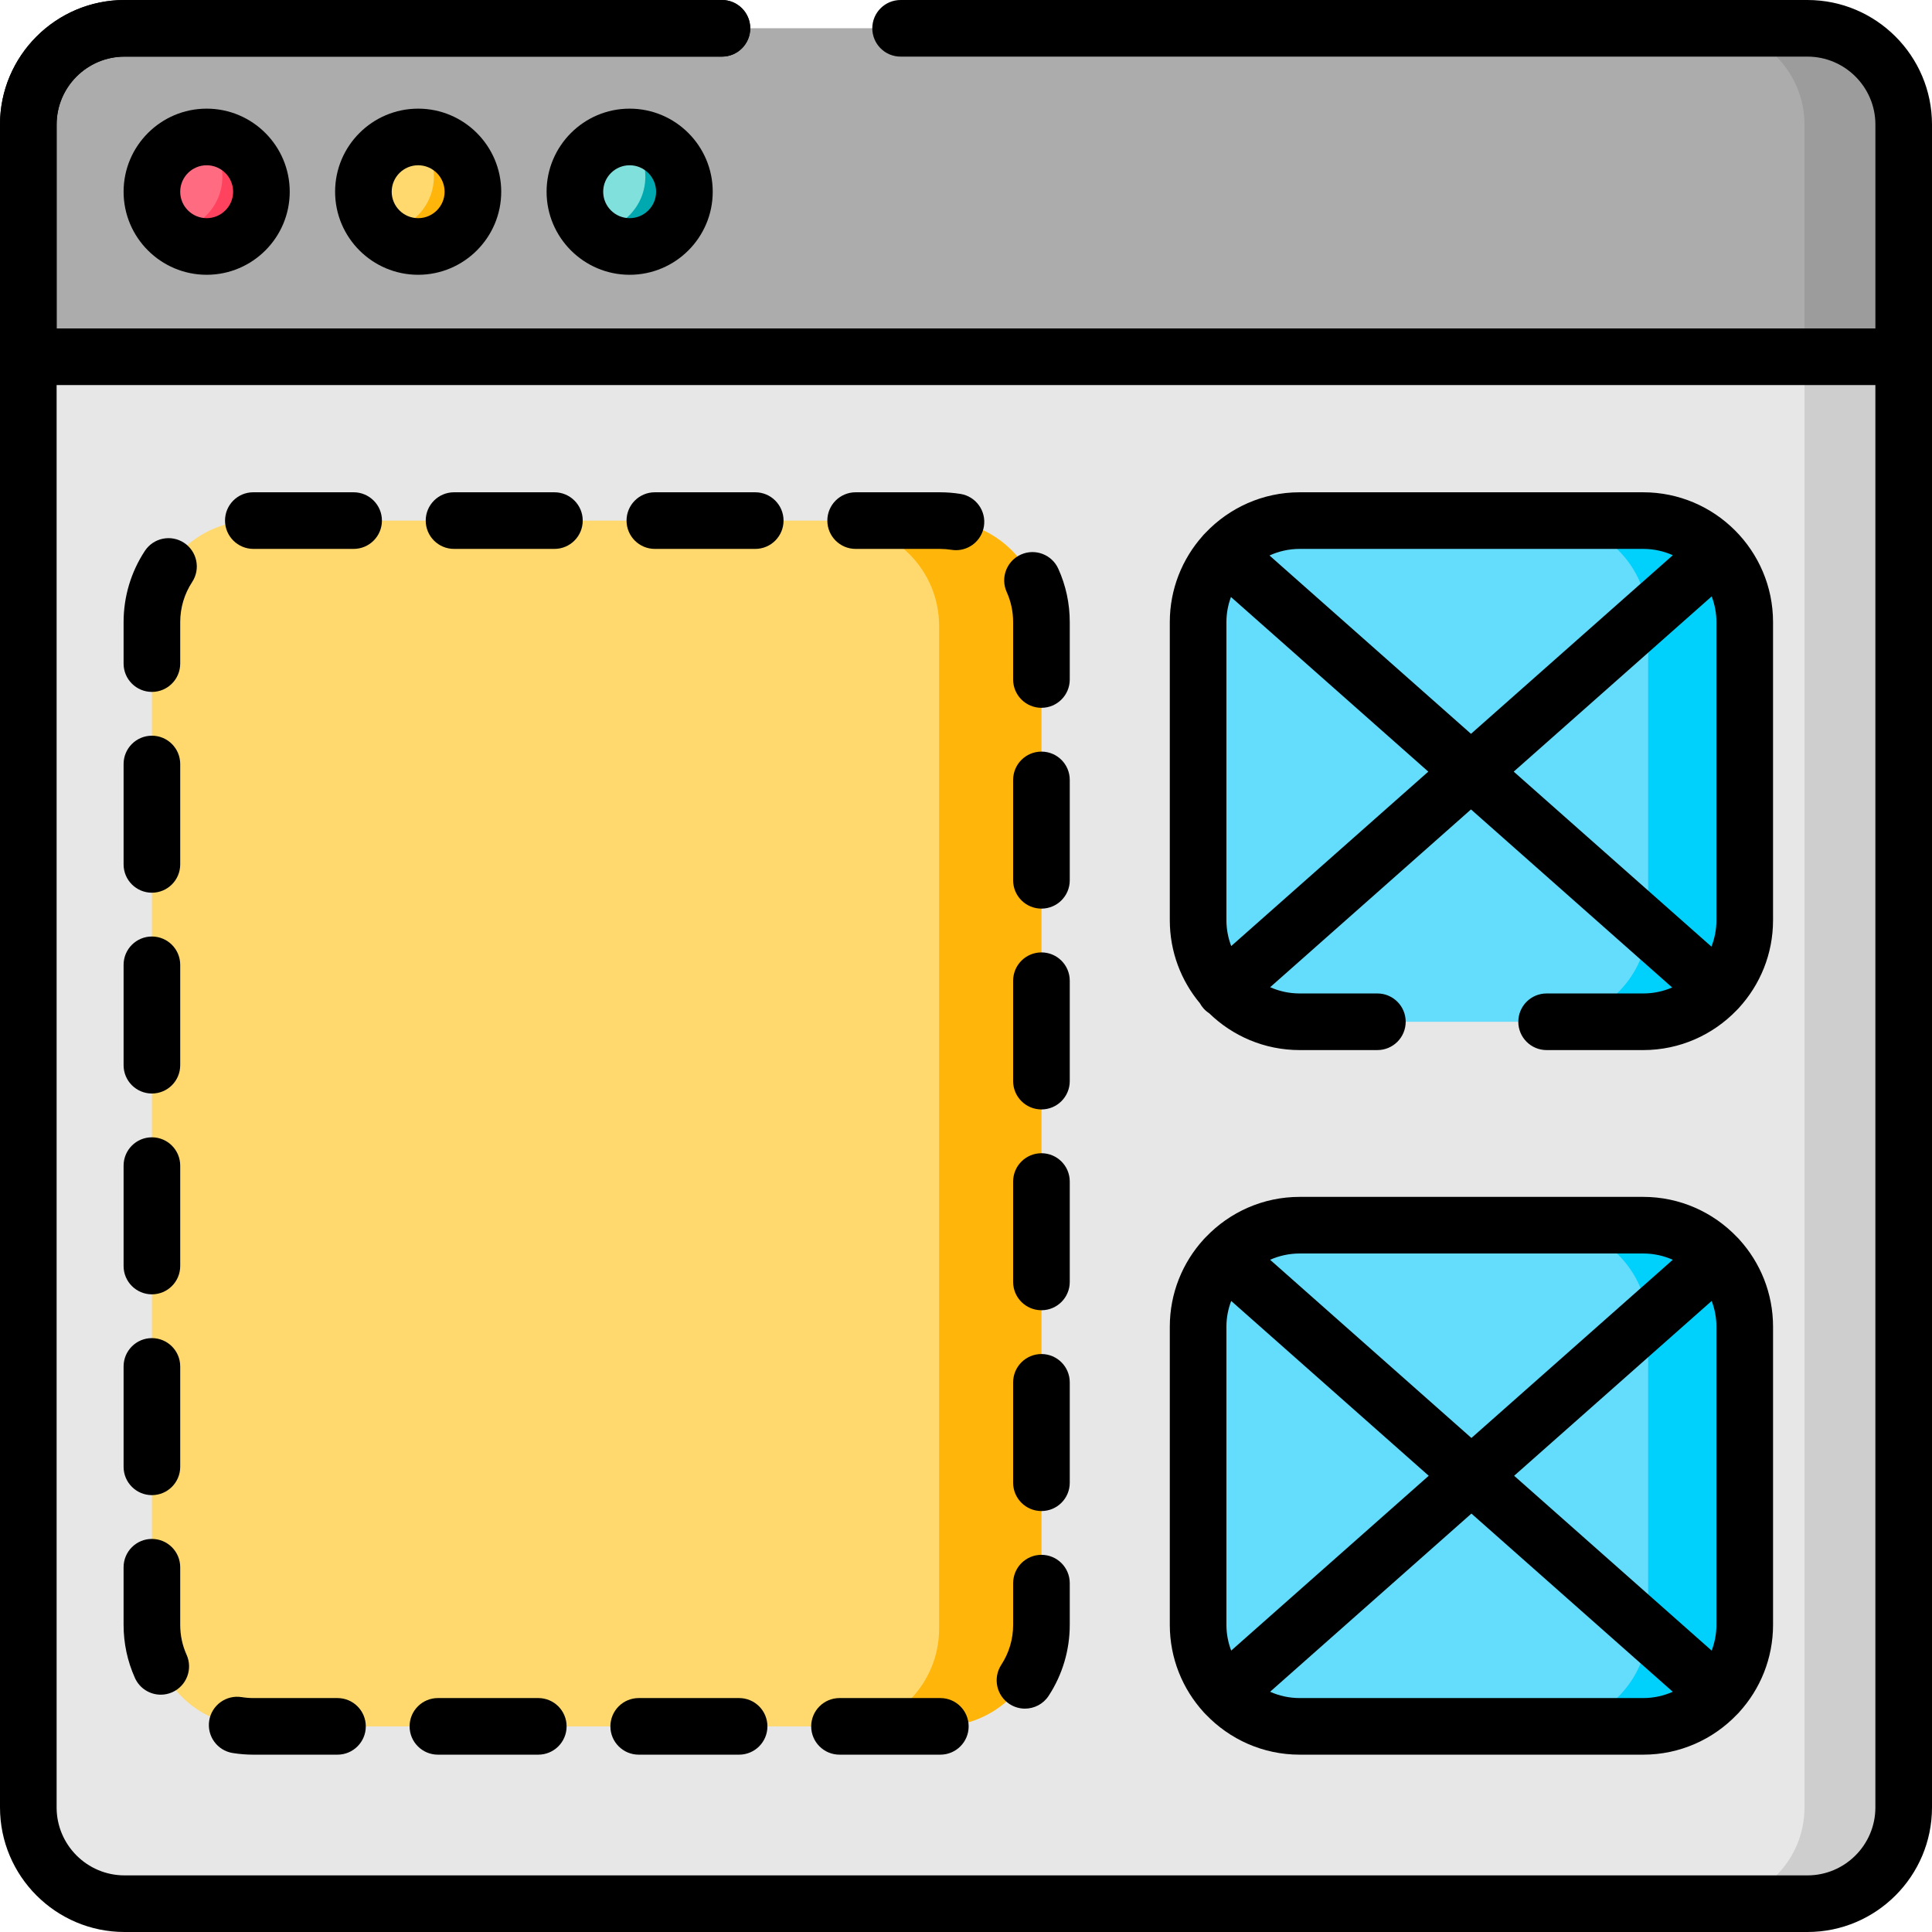 <svg height="512pt" viewBox="0 0 512 512" width="512pt" xmlns="http://www.w3.org/2000/svg"><path d="m478.988 504.5h-445.977c-14.09 0-25.512-11.422-25.512-25.512v-445.977c0-14.09 11.422-25.512 25.512-25.512h445.977c14.09 0 25.512 11.422 25.512 25.512v445.977c0 14.09-11.422 25.512-25.512 25.512zm0 0" fill="#e7e7e7"/><path d="m504.504 33.008v445.98c0 14.094-11.422 25.516-25.516 25.516h-26.293c14.09 0 25.516-11.422 25.516-25.516v-445.98c0-14.082-11.426-25.504-25.516-25.504h26.293c14.094 0 25.516 11.422 25.516 25.504zm0 0" fill="#cecece"/><path d="m435.469 270.781h-91.051c-14.863 0-26.906-12.047-26.906-26.906v-79.004c0-14.863 12.047-26.906 26.906-26.906h91.051c14.859 0 26.906 12.047 26.906 26.906v79.004c0 14.859-12.047 26.906-26.906 26.906zm0 0" fill="#64dcfc"/><path d="m435.469 457.504h-91.051c-14.863 0-26.906-12.047-26.906-26.906v-79.004c0-14.859 12.047-26.906 26.906-26.906h91.051c14.859 0 26.906 12.047 26.906 26.906v79.004c0 14.859-12.047 26.906-26.906 26.906zm0 0" fill="#64dcfc"/><path d="m462.375 164.871v79.004c0 14.855-12.051 26.906-26.902 26.906h-25.605c14.863 0 26.914-12.051 26.914-26.906v-79.004c0-14.863-12.051-26.902-26.914-26.902h25.605c14.852 0 26.902 12.039 26.902 26.902zm0 0" fill="#00d1fc"/><path d="m462.375 351.594v79.004c0 14.855-12.051 26.906-26.902 26.906h-25.605c14.863 0 26.914-12.051 26.914-26.906v-79.004c0-14.859-12.051-26.902-26.914-26.902h25.605c14.852 0 26.902 12.043 26.902 26.902zm0 0" fill="#00d1fc"/><path d="m504.5 94.539h-497v-61.527c0-14.09 11.422-25.512 25.512-25.512h445.977c14.09 0 25.512 11.422 25.512 25.512zm0 0" fill="#acacac"/><path d="m504.504 33.008v61.531h-26.293v-61.531c0-14.082-11.426-25.504-25.516-25.504h26.293c14.094 0 25.516 11.422 25.516 25.504zm0 0" fill="#9c9c9c"/><path d="m69.281 50.809c0 8.012-6.496 14.512-14.512 14.512s-14.512-6.5-14.512-14.512c0-8.016 6.496-14.516 14.512-14.516s14.512 6.5 14.512 14.516zm0 0" fill="#ff6b81"/><path d="m125.328 50.809c0 8.012-6.496 14.512-14.512 14.512s-14.512-6.5-14.512-14.512c0-8.016 6.496-14.516 14.512-14.516s14.512 6.5 14.512 14.516zm0 0" fill="#ffd86e"/><path d="m181.375 50.809c0 8.012-6.496 14.512-14.512 14.512s-14.512-6.5-14.512-14.512c0-8.016 6.496-14.516 14.512-14.516s14.512 6.5 14.512 14.516zm0 0" fill="#80e0dc"/><path d="m69.277 50.812c0 8.012-6.492 14.504-14.504 14.504-3.879 0-7.41-1.523-10.012-4.012 7.852-.172 14.172-6.594 14.172-14.492 0-4.141-1.73-7.863-4.5-10.504.109-.008.23-.008.34-.008 8.012 0 14.504 6.488 14.504 14.512zm0 0" fill="#ff435f"/><path d="m125.328 50.812c0 8.012-6.492 14.504-14.516 14.504-3.879 0-7.398-1.523-10.012-4.012 7.863-.172 14.184-6.594 14.184-14.492 0-4.141-1.73-7.863-4.5-10.504.109-.008.219-.008.328-.008 8.023 0 14.516 6.488 14.516 14.512zm0 0" fill="#ffb509"/><path d="m181.375 50.812c0 8.012-6.5 14.504-14.512 14.504-3.879 0-7.402-1.523-10.012-4.012 7.863-.172 14.172-6.594 14.172-14.492 0-4.141-1.73-7.863-4.5-10.504.109-.008.23-.008.34-.008 8.012 0 14.512 6.488 14.512 14.512zm0 0" fill="#00a8b0"/><path d="m7.5 102.039c-4.141 0-7.5-3.359-7.5-7.5v-61.527c0-18.203 14.809-33.012 33.012-33.012h158.312c4.141 0 7.5 3.359 7.5 7.5 0 4.145-3.359 7.504-7.5 7.504h-158.312c-9.93 0-18.008 8.078-18.008 18.008v61.527c0 4.141-3.359 7.5-7.504 7.5zm0 0"/><path d="m249.09 457.504h-181.926c-14.863 0-26.906-12.047-26.906-26.906v-265.727c0-14.863 12.047-26.91 26.906-26.91h181.926c14.859 0 26.906 12.047 26.906 26.91v265.727c0 14.859-12.047 26.906-26.906 26.906zm0 0" fill="#ffd86e"/><path d="m275.992 164.871v265.727c0 14.855-12.043 26.906-26.902 26.906h-19.863c11.34-3.148 19.652-13.562 19.652-25.902v-265.73c0-14.859-12.043-26.902-26.906-26.902l27.117-1c14.859 0 26.902 12.039 26.902 26.902zm0 0" fill="#ffb509"/><path d="m32.754 50.809c0 12.137 9.875 22.012 22.016 22.012 12.137 0 22.012-9.875 22.012-22.012 0-12.141-9.875-22.016-22.012-22.016-12.141 0-22.016 9.875-22.016 22.016zm29.027 0c0 3.863-3.148 7.008-7.012 7.008-3.867 0-7.012-3.145-7.012-7.008 0-3.867 3.145-7.012 7.012-7.012 3.863 0 7.012 3.145 7.012 7.012zm0 0"/><path d="m88.805 50.809c0 12.137 9.875 22.012 22.012 22.012 12.137 0 22.012-9.875 22.012-22.012 0-12.141-9.875-22.016-22.012-22.016-12.141 0-22.012 9.875-22.012 22.016zm29.023 0c0 3.863-3.148 7.008-7.012 7.008-3.867 0-7.012-3.145-7.012-7.008 0-3.867 3.145-7.012 7.012-7.012 3.863 0 7.012 3.145 7.012 7.012zm0 0"/><path d="m144.852 50.809c0 12.137 9.875 22.012 22.012 22.012s22.016-9.875 22.016-22.012c0-12.141-9.879-22.016-22.016-22.016s-22.012 9.875-22.012 22.016zm29.023 0c0 3.863-3.148 7.008-7.012 7.008-3.867 0-7.012-3.145-7.012-7.008 0-3.867 3.145-7.012 7.012-7.012 3.863 0 7.012 3.145 7.012 7.012zm0 0"/><path d="m478.988 0h-240.32c-4.145 0-7.5 3.359-7.5 7.5 0 4.145 3.355 7.504 7.5 7.504h240.32c9.93 0 18.012 8.078 18.012 18.008v54.023h-481.996v-54.023c0-9.93 8.078-18.008 18.008-18.008h158.312c4.141 0 7.5-3.359 7.5-7.504 0-4.141-3.359-7.5-7.5-7.5h-158.312c-18.203 0-33.012 14.809-33.012 33.012v445.977c0 18.203 14.809 33.012 33.012 33.012h445.977c18.203 0 33.012-14.809 33.012-33.012v-445.977c0-18.203-14.809-33.012-33.012-33.012zm18.008 478.988c0 9.93-8.078 18.008-18.008 18.008h-445.977c-9.93 0-18.008-8.078-18.008-18.008v-376.949h481.992zm0 0"/><path d="m40.258 183.363c4.141 0 7.5-3.359 7.5-7.504v-10.988c0-3.801 1.094-7.477 3.168-10.633 2.273-3.465 1.312-8.113-2.152-10.391-3.461-2.273-8.113-1.309-10.387 2.152-3.684 5.609-5.633 12.137-5.633 18.871v10.988c0 4.145 3.359 7.504 7.504 7.504zm0 0"/><path d="m61.66 464.566c1.809.293 3.66.438 5.504.438h22.277c4.141 0 7.5-3.359 7.5-7.5 0-4.145-3.359-7.5-7.5-7.5h-22.277c-1.047 0-2.098-.086-3.117-.25-4.094-.66-7.941 2.121-8.602 6.211-.656 4.094 2.125 7.941 6.215 8.602zm0 0"/><path d="m67.164 145.465h26.551c4.141 0 7.5-3.359 7.5-7.504 0-4.141-3.359-7.5-7.5-7.5h-26.609c-4.141 0-7.473 3.359-7.473 7.5 0 4.145 3.387 7.504 7.531 7.504zm0 0"/><path d="m116.047 465.004h26.609c4.145 0 7.5-3.359 7.5-7.5 0-4.145-3.355-7.5-7.5-7.5h-26.609c-4.141 0-7.5 3.355-7.5 7.5 0 4.141 3.359 7.5 7.5 7.5zm0 0"/><path d="m120.324 145.465h26.605c4.145 0 7.5-3.359 7.5-7.504 0-4.141-3.355-7.5-7.5-7.5h-26.605c-4.145 0-7.504 3.359-7.504 7.5 0 4.145 3.359 7.504 7.504 7.504zm0 0"/><path d="m40.258 236.578c4.141 0 7.5-3.359 7.5-7.5v-26.609c0-4.141-3.359-7.5-7.5-7.5-4.145 0-7.504 3.359-7.504 7.5v26.609c0 4.141 3.359 7.5 7.504 7.5zm0 0"/><path d="m42.609 449.109c1.023 0 2.07-.211 3.066-.66 3.781-1.695 5.469-6.137 3.773-9.918-1.125-2.496-1.691-5.168-1.691-7.938v-15.262c0-4.145-3.359-7.5-7.5-7.5-4.145 0-7.504 3.355-7.504 7.5v15.262c0 4.902 1.012 9.641 3.008 14.082 1.246 2.785 3.984 4.434 6.848 4.434zm0 0"/><path d="m169.266 465.004h26.605c4.145 0 7.504-3.359 7.504-7.5 0-4.145-3.359-7.5-7.504-7.5h-26.605c-4.145 0-7.504 3.355-7.504 7.5 0 4.141 3.359 7.5 7.504 7.5zm0 0"/><path d="m40.258 289.793c4.141 0 7.5-3.355 7.5-7.5v-26.609c0-4.141-3.359-7.5-7.5-7.5-4.145 0-7.504 3.359-7.504 7.5v26.609c0 4.145 3.359 7.5 7.504 7.5zm0 0"/><path d="m40.258 396.227c4.141 0 7.5-3.359 7.5-7.5v-26.609c0-4.145-3.359-7.504-7.5-7.504-4.145 0-7.504 3.359-7.504 7.504v26.609c0 4.141 3.359 7.5 7.504 7.5zm0 0"/><path d="m40.258 343.012c4.141 0 7.5-3.359 7.5-7.504v-26.605c0-4.145-3.359-7.504-7.5-7.504-4.145 0-7.504 3.359-7.504 7.504v26.605c0 4.145 3.359 7.504 7.504 7.504zm0 0"/><path d="m275.996 252.398c-4.145 0-7.504 3.359-7.504 7.5v26.609c0 4.145 3.359 7.504 7.504 7.504 4.145 0 7.5-3.359 7.5-7.504v-26.609c0-4.141-3.355-7.5-7.5-7.5zm0 0"/><path d="m275.996 199.184c-4.145 0-7.504 3.359-7.504 7.5v26.609c0 4.145 3.359 7.5 7.504 7.5 4.145 0 7.5-3.355 7.5-7.5v-26.609c0-4.141-3.355-7.5-7.5-7.5zm0 0"/><path d="m275.996 305.617c-4.145 0-7.504 3.355-7.504 7.5v26.609c0 4.141 3.359 7.5 7.504 7.5 4.145 0 7.5-3.359 7.5-7.5v-26.609c0-4.145-3.355-7.5-7.5-7.5zm0 0"/><path d="m268.492 164.871v15.207c0 4.141 3.359 7.5 7.504 7.5 4.145 0 7.5-3.359 7.5-7.5v-15.207c0-4.93-1.02-9.691-3.035-14.148-1.707-3.777-6.152-5.457-9.926-3.75-3.773 1.703-5.453 6.148-3.746 9.922 1.129 2.508 1.703 5.191 1.703 7.977zm0 0"/><path d="m275.996 358.832c-4.145 0-7.504 3.359-7.504 7.5v26.609c0 4.145 3.359 7.5 7.504 7.5 4.145 0 7.5-3.355 7.5-7.5v-26.609c0-4.145-3.355-7.5-7.5-7.5zm0 0"/><path d="m226.754 145.465h22.336c1.031 0 2.066.082 3.074.242.398.062.797.094 1.188.094 3.625 0 6.812-2.633 7.398-6.324.652-4.09-2.137-7.938-6.227-8.586-1.785-.285-3.613-.43-5.434-.43h-22.336c-4.141 0-7.5 3.359-7.5 7.5 0 4.145 3.359 7.504 7.5 7.504zm0 0"/><path d="m173.539 145.465h26.609c4.141 0 7.5-3.359 7.5-7.504 0-4.141-3.359-7.5-7.5-7.5h-26.609c-4.145 0-7.5 3.359-7.5 7.5 0 4.145 3.355 7.504 7.5 7.504zm0 0"/><path d="m222.48 465.004h26.723c4.141 0 7.5-3.359 7.5-7.5 0-4.145-3.359-7.5-7.5-7.5h-26.723c-4.145 0-7.504 3.355-7.504 7.5 0 4.141 3.359 7.5 7.504 7.5zm0 0"/><path d="m267.523 451.578c1.266.828 2.688 1.227 4.098 1.227 2.445 0 4.848-1.199 6.285-3.398 3.656-5.594 5.59-12.098 5.59-18.809v-11.047c0-4.145-3.355-7.504-7.5-7.504-4.145 0-7.5 3.359-7.5 7.504v11.047c0 3.785-1.09 7.453-3.148 10.598-2.266 3.469-1.293 8.117 2.176 10.383zm0 0"/><path d="m318.941 267.234c.453.512.965.938 1.512 1.297 6.203 6.027 14.656 9.75 23.965 9.75h20.605c4.141 0 7.5-3.359 7.5-7.5 0-4.145-3.359-7.504-7.5-7.504h-20.605c-2.785 0-5.422-.598-7.816-1.656l53.227-47.113 53.312 47.184c-2.355 1.016-4.949 1.586-7.672 1.586h-25.602c-4.145 0-7.5 3.359-7.5 7.504 0 4.141 3.355 7.5 7.5 7.5h25.602c9.707 0 18.48-4.047 24.742-10.535.176-.16.348-.332.508-.512.031-.035.059-.078.09-.113 5.625-6.129 9.066-14.293 9.066-23.246v-79.004c0-18.973-15.434-34.41-34.406-34.41h-91.051c-9.805 0-18.656 4.129-24.93 10.73-.188.172-.371.359-.547.559-.074.078-.133.168-.203.25-5.422 6.082-8.727 14.098-8.727 22.867v79.004c0 8.363 3 16.035 7.977 22.004.262.477.578.934.953 1.359zm135.934-102.363v79c0 2.469-.48 4.824-1.328 6.996l-52.398-46.375 52.465-46.438c.801 2.125 1.262 4.414 1.262 6.816zm-110.457-19.406h91.051c2.793 0 5.441.605 7.844 1.672l-53.484 47.336-53.406-47.266c2.445-1.109 5.145-1.742 7.996-1.742zm-19.406 19.406c0-2.344.438-4.582 1.203-6.664l52.297 46.285-52.23 46.227c-.805-2.133-1.27-4.434-1.27-6.848zm0 0"/><path d="m319.051 453.836c.164.188.34.359.52.523 6.266 6.551 15.086 10.645 24.848 10.645h91.051c9.762 0 18.582-4.094 24.852-10.648.176-.164.348-.332.512-.52.031-.035.059-.078.09-.113 5.559-6.113 8.953-14.23 8.953-23.129v-79c0-8.898-3.391-17.016-8.953-23.129-.031-.035-.059-.078-.09-.113-.176-.199-.363-.387-.555-.562-6.266-6.527-15.066-10.605-24.809-10.605h-91.051c-9.742 0-18.547 4.078-24.812 10.605-.191.176-.375.363-.555.562-.031.035-.059.078-.09.113-5.559 6.113-8.953 14.23-8.953 23.129v79c0 8.898 3.395 17.016 8.953 23.129.031.039.059.078.09.113zm116.418-3.832h-91.051c-2.789 0-5.434-.605-7.832-1.668l53.355-47.223 53.359 47.223c-2.398 1.062-5.043 1.668-7.832 1.668zm19.406-98.41v79.004c0 2.406-.461 4.699-1.266 6.828l-52.348-46.332 52.348-46.328c.805 2.125 1.266 4.422 1.266 6.828zm-110.457-19.406h91.051c2.785 0 5.434.602 7.832 1.664l-53.359 47.227-53.355-47.227c2.398-1.062 5.043-1.664 7.832-1.664zm-19.406 19.406c0-2.406.461-4.703 1.266-6.832l52.348 46.332-52.348 46.332c-.805-2.129-1.266-4.422-1.266-6.832zm0 0"/></svg>